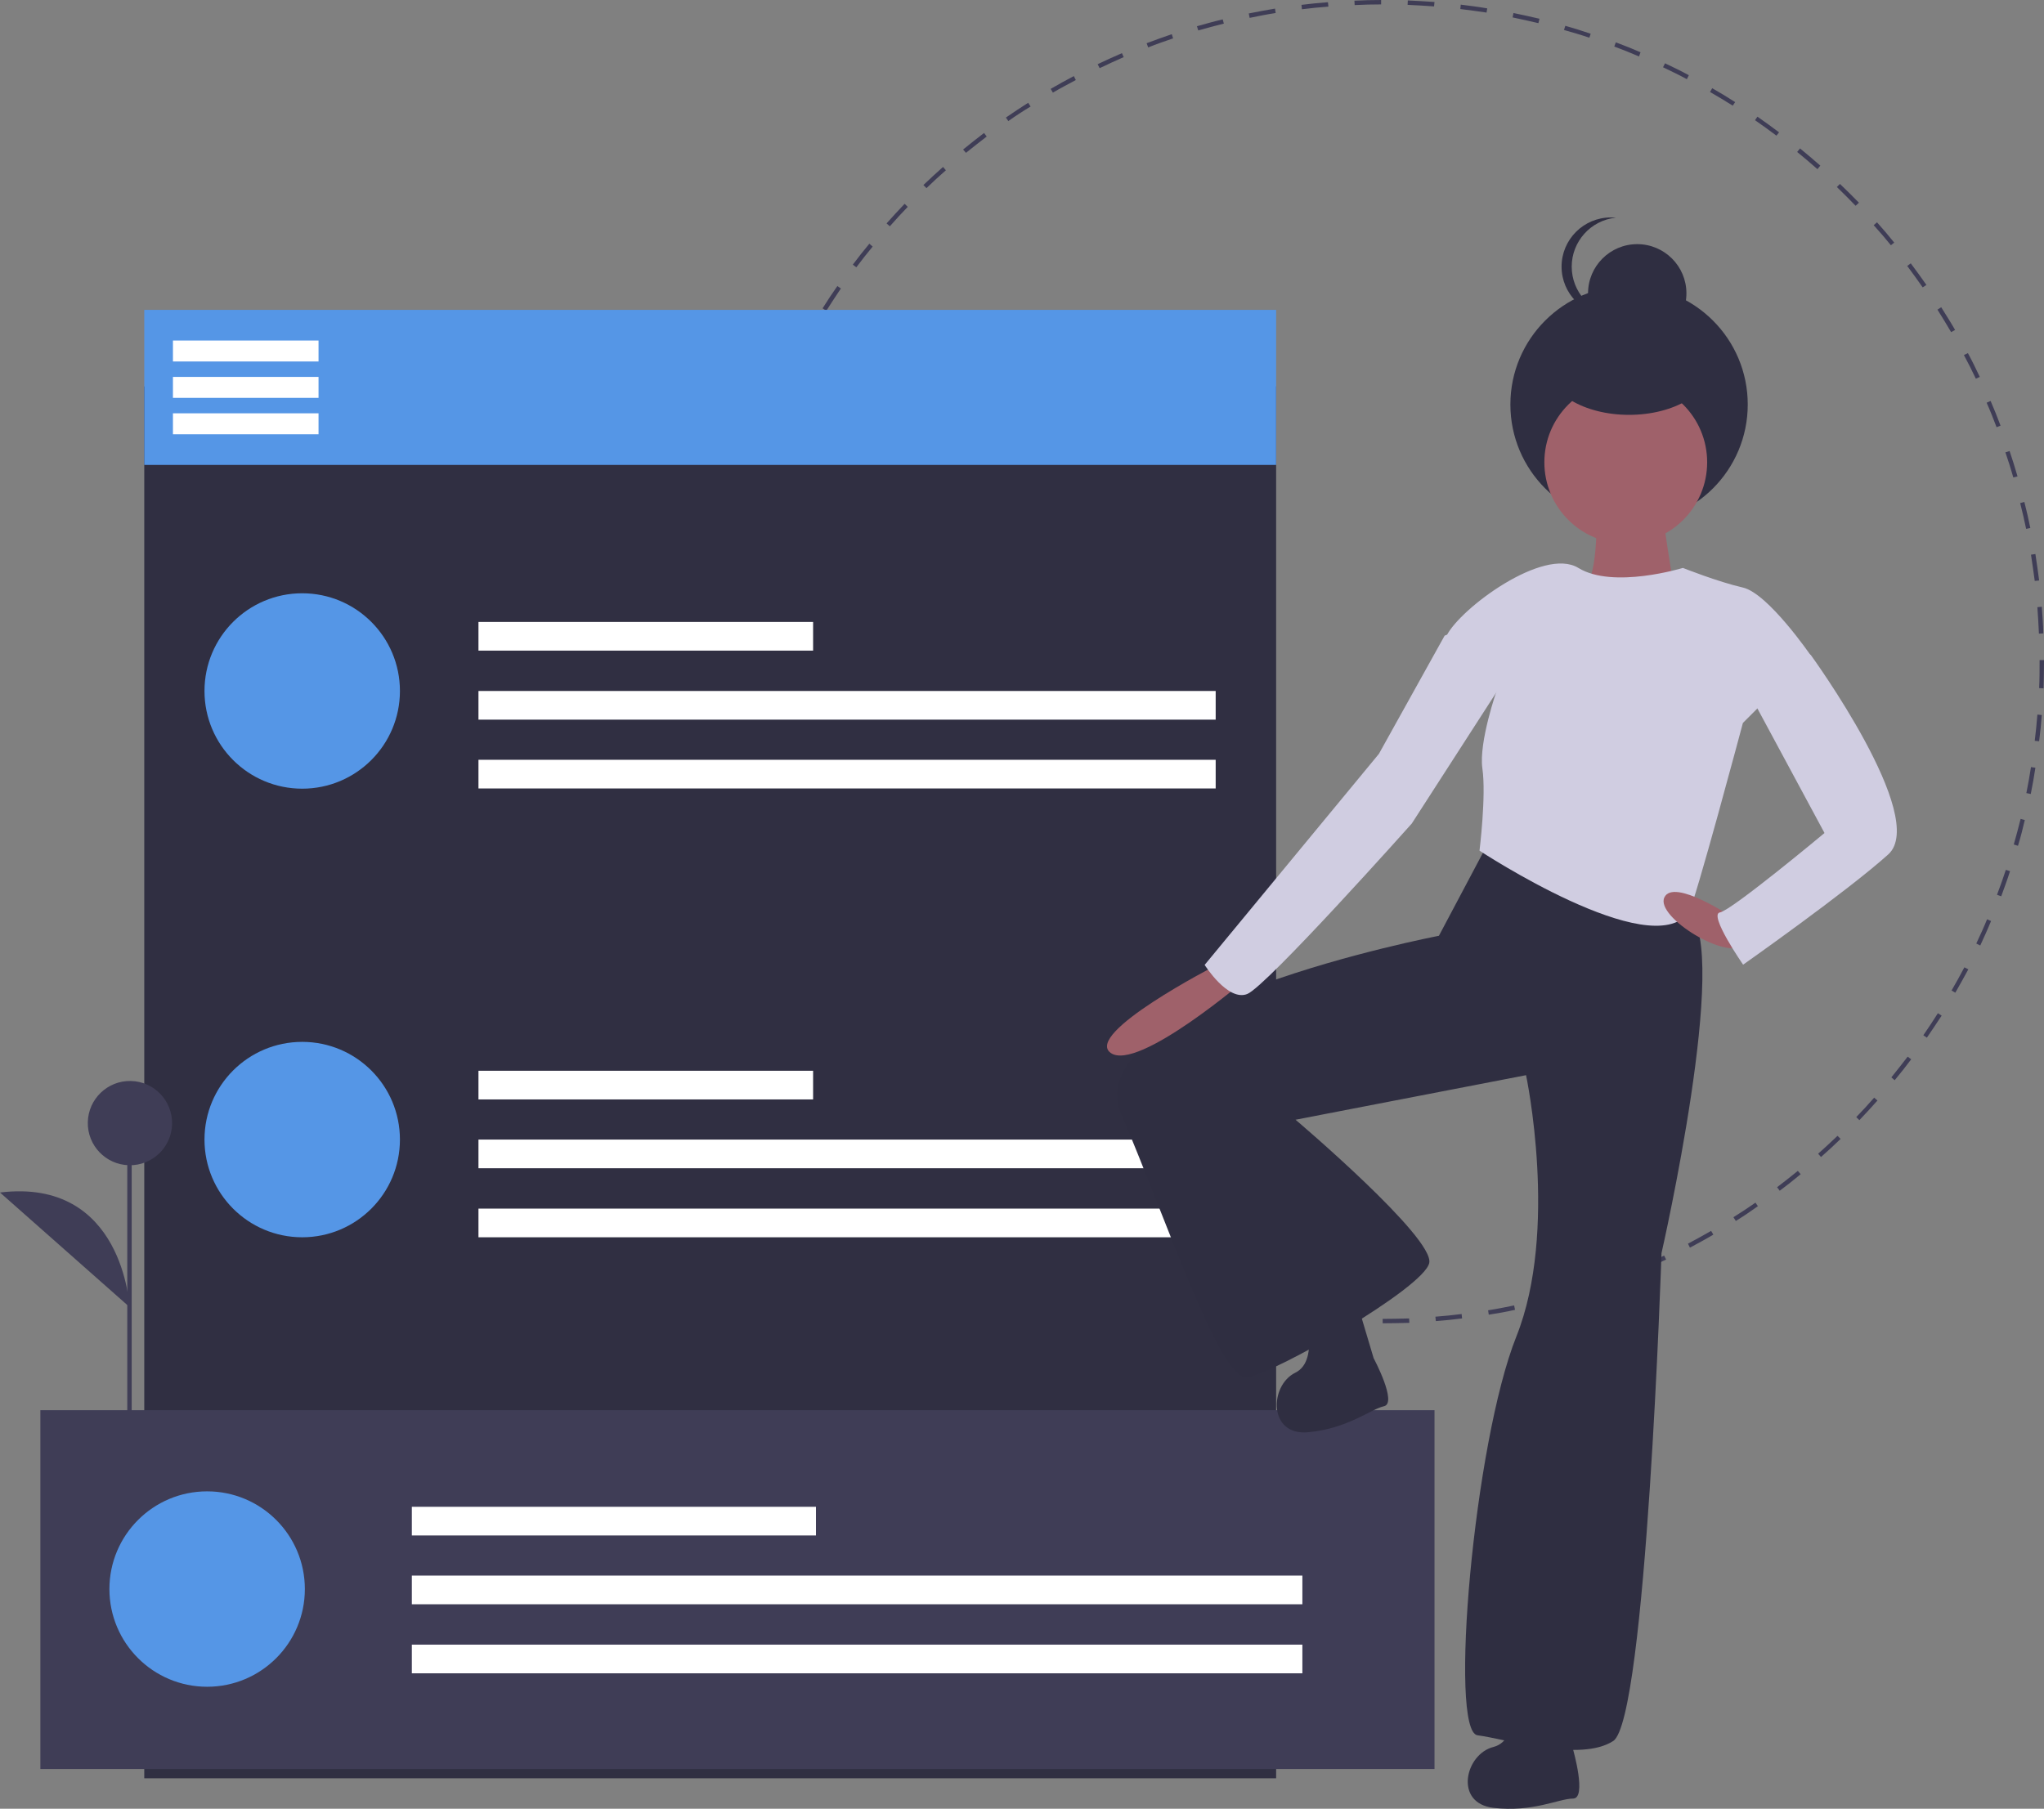 <?xml version="1.0" encoding="utf-8"?>
<!-- Generator: Adobe Illustrator 23.0.1, SVG Export Plug-In . SVG Version: 6.00 Build 0)  -->
<svg version="1.1" id="a3538d95-de03-4652-af87-43a4974fb51a"
	 xmlns="http://www.w3.org/2000/svg" xmlns:xlink="http://www.w3.org/1999/xlink" x="0px" y="0px" viewBox="0 0 926.6 820.1"
	 style="enable-background:new 0 0 926.6 820.1;" xml:space="preserve">
<rect x="0" y="0" width="926.6" height="820.1" fill="#808080" stroke="none"/>
<style type="text/css">
	.st0{fill:#3F3D56;}
	.st1{fill:#302F42;}
	.st2{fill:#5596E6;}
	.st3{fill:#FFFFFF;}
	.st4{fill:#2F2E41;}
	.st5{fill:#9F616A;}
	.st6{fill:#D0CDE1;}
</style>
<title>updates</title>
<path class="st0" d="M626.8,600v-2c4,0,8-0.1,12-0.2l0.1,2C634.8,599.9,630.8,600,626.8,600z M614.7,599.8c-4-0.2-8.1-0.4-12.1-0.7
	l0.2-2c4,0.3,8,0.6,12,0.7L614.7,599.8z M650.9,599l-0.2-2c4-0.3,8-0.7,11.9-1.2l0.2,2C658.9,598.3,654.9,598.7,650.9,599z
	 M590.6,597.9c-4-0.5-8-1-12-1.7l0.3-2c3.9,0.6,7.9,1.2,11.9,1.7L590.6,597.9z M674.9,596.1l-0.3-2c3.9-0.6,7.9-1.4,11.8-2.2l0.4,2
	C682.8,594.8,678.8,595.5,674.9,596.1z M566.8,594c-3.9-0.8-7.9-1.7-11.8-2.6l0.5-1.9c3.9,0.9,7.8,1.8,11.7,2.6L566.8,594z
	 M698.5,591.3l-0.5-1.9c3.9-1,7.8-2,11.6-3.1l0.6,1.9C706.4,589.3,702.4,590.4,698.5,591.3z M543.3,588.3c-3.9-1.1-7.7-2.3-11.5-3.6
	l0.6-1.9c3.8,1.3,7.6,2.5,11.5,3.6L543.3,588.3z M721.7,584.6l-0.6-1.9c3.8-1.3,7.6-2.6,11.3-4l0.7,1.9
	C729.4,582,725.5,583.3,721.7,584.6z M520.4,580.6c-3.8-1.4-7.5-2.9-11.2-4.5l0.8-1.8c3.7,1.6,7.4,3.1,11.2,4.5L520.4,580.6z
	 M744.3,576l-0.8-1.8c3.7-1.6,7.3-3.2,10.9-4.9l0.9,1.8C751.7,572.8,748,574.5,744.3,576z M498.1,571.2c-3.6-1.7-7.3-3.5-10.8-5.4
	l0.9-1.8c3.5,1.9,7.1,3.7,10.8,5.4L498.1,571.2z M766.1,565.7l-0.9-1.8c3.5-1.9,7.1-3.8,10.5-5.8l1,1.7
	C773.2,561.9,769.6,563.8,766.1,565.7z M476.7,559.9c-3.5-2-7-4.1-10.3-6.3l1.1-1.7c3.4,2.1,6.8,4.2,10.3,6.2L476.7,559.9z
	 M786.9,553.6l-1.1-1.7c3.4-2.1,6.7-4.3,10-6.6l1.1,1.6C793.7,549.2,790.3,551.5,786.9,553.6z M456.2,547c-3.3-2.3-6.6-4.7-9.8-7.1
	l1.2-1.6c3.2,2.4,6.5,4.8,9.7,7L456.2,547z M806.8,539.9l-1.2-1.6c3.2-2.4,6.3-4.9,9.4-7.4l1.3,1.5C813.2,535,810,537.5,806.8,539.9
	z M436.9,532.4c-3.1-2.5-6.2-5.2-9.2-7.8l1.3-1.5c3,2.6,6.1,5.3,9.1,7.8L436.9,532.4z M825.5,524.6l-1.3-1.5c3-2.6,5.9-5.4,8.8-8.1
	l1.4,1.4C831.5,519.2,828.5,522,825.5,524.6z M418.8,516.4c-2.9-2.8-5.8-5.6-8.5-8.5l1.4-1.4c2.8,2.9,5.6,5.7,8.5,8.5L418.8,516.4z
	 M842.9,507.9l-1.4-1.4c2.8-2.9,5.5-5.8,8.1-8.8l1.5,1.3C848.4,502,845.7,505,842.9,507.9z M402.1,499c-2.7-3-5.3-6.1-7.8-9.2
	l1.5-1.3c2.5,3.1,5.1,6.1,7.8,9.1L402.1,499z M858.9,489.8l-1.5-1.3c2.5-3.1,5-6.3,7.4-9.4l1.6,1.2
	C864,483.5,861.5,486.7,858.9,489.8z M386.8,480.3c-2.4-3.2-4.8-6.5-7.1-9.8l1.6-1.1c2.3,3.3,4.6,6.5,7,9.7L386.8,480.3z
	 M873.5,470.5l-1.6-1.1c2.3-3.3,4.5-6.7,6.6-10l1.7,1.1C878,463.8,875.8,467.2,873.5,470.5z M373.1,460.5c-2.1-3.4-4.2-6.8-6.3-10.3
	l1.7-1c2,3.4,4.1,6.9,6.2,10.2L373.1,460.5z M886.4,450.1l-1.7-1c2-3.5,4-7,5.8-10.5l1.8,0.9C890.4,443,888.4,446.6,886.4,450.1z
	 M361,439.6c-1.9-3.5-3.7-7.2-5.4-10.8l1.8-0.9c1.7,3.6,3.5,7.2,5.4,10.7L361,439.6z M897.7,428.7l-1.8-0.9c1.7-3.6,3.4-7.3,4.9-11
	l1.8,0.8C901.1,421.3,899.4,425,897.7,428.7z M350.6,417.9c-1.6-3.7-3.1-7.4-4.5-11.2l1.9-0.7c1.4,3.7,2.9,7.4,4.5,11.1L350.6,417.9
	z M907.2,406.4l-1.9-0.7c1.4-3.7,2.8-7.6,4-11.3l1.9,0.6C910,398.8,908.6,402.6,907.2,406.4z M342.1,395.3
	c-1.3-3.8-2.5-7.7-3.6-11.5l1.9-0.6c1.1,3.8,2.3,7.7,3.6,11.5L342.1,395.3z M914.8,383.5l-1.9-0.6c1.1-3.8,2.1-7.7,3.1-11.6l1.9,0.5
	C917,375.7,916,379.6,914.8,383.5z M335.3,372.1c-1-3.9-1.9-7.9-2.7-11.8l2-0.4c0.8,3.9,1.7,7.8,2.6,11.7L335.3,372.1z M920.6,360
	l-2-0.4c0.8-3.9,1.5-7.9,2.1-11.8l2,0.3C922.1,352.1,921.4,356.1,920.6,360z M330.5,348.4c-0.6-3.9-1.2-8-1.7-12l2-0.2
	c0.5,4,1,8,1.7,11.9L330.5,348.4z M924.4,336.1l-2-0.2c0.5-4,0.9-8,1.2-11.9l2,0.2C925.3,328.1,924.9,332.2,924.4,336.1L924.4,336.1
	z M327.6,324.5c-0.3-4-0.6-8.1-0.7-12.1l2-0.1c0.2,4,0.4,8,0.7,12L327.6,324.5z M926.4,312.1l-2-0.1c0.2-4,0.2-8,0.2-12v-0.7h2v0.7
	C926.6,304,926.5,308.1,926.4,312.1z M328.6,300.3h-2V300c0-3.9,0.1-7.9,0.2-11.7l2,0.1c-0.1,3.9-0.2,7.8-0.2,11.7V300.3z
	 M924.3,287.3c-0.2-4-0.4-8-0.7-12l2-0.2c0.3,4,0.6,8.1,0.7,12.1L924.3,287.3z M329.5,276.4l-2-0.2c0.3-4,0.7-8,1.2-12l2,0.2
	C330.2,268.4,329.8,272.4,329.5,276.4z M922.4,263.4c-0.5-3.9-1.1-7.9-1.7-11.9l2-0.3c0.6,4,1.2,8,1.7,12L922.4,263.4z M332.4,252.5
	l-2-0.3c0.6-4,1.4-8,2.2-11.9l2,0.4C333.7,244.6,333,248.6,332.4,252.5z M918.5,239.8c-0.8-3.9-1.7-7.8-2.7-11.7l1.9-0.5
	c1,3.9,1.9,7.8,2.7,11.8L918.5,239.8z M337.1,229l-1.9-0.5c1-3.9,2-7.8,3.1-11.7l1.9,0.6C339.1,221.2,338.1,225.1,337.1,229z
	 M912.7,216.5c-1.1-3.8-2.3-7.7-3.6-11.4l1.9-0.6c1.3,3.8,2.5,7.7,3.6,11.5L912.7,216.5z M343.7,206l-1.9-0.6
	c1.3-3.8,2.6-7.6,4.1-11.4l1.9,0.7C346.4,198.4,345,202.2,343.7,206z M905.1,193.7c-1.4-3.7-2.9-7.5-4.5-11.1l1.8-0.8
	c1.6,3.7,3.1,7.4,4.5,11.2L905.1,193.7z M352.3,183.5l-1.8-0.8c1.6-3.7,3.2-7.4,5-11l1.8,0.9C355.5,176.1,353.8,179.8,352.3,183.5z
	 M895.7,171.7c-1.7-3.6-3.5-7.2-5.4-10.7l1.8-0.9c1.9,3.5,3.7,7.2,5.4,10.8L895.7,171.7z M362.5,161.7l-1.8-0.9
	c1.9-3.6,3.8-7.1,5.8-10.6l1.7,1C366.4,154.7,364.4,158.2,362.5,161.7z M884.5,150.6c-2-3.4-4.1-6.9-6.2-10.2l1.7-1.1
	c2.1,3.4,4.3,6.8,6.3,10.3L884.5,150.6z M374.6,140.9l-1.7-1.1c2.1-3.4,4.4-6.8,6.7-10.1l1.6,1.1
	C378.9,134.2,376.7,137.6,374.6,140.9L374.6,140.9z M871.6,130.3c-2.3-3.3-4.6-6.5-7-9.7l1.6-1.2c2.4,3.2,4.8,6.5,7.1,9.8
	L871.6,130.3z M388.2,121.2l-1.6-1.2c2.4-3.2,4.9-6.4,7.5-9.5l1.5,1.3C393.1,114.8,390.6,118,388.2,121.2L388.2,121.2z M857.2,111.2
	c-2.5-3.1-5.1-6.1-7.8-9.1l1.5-1.3c2.7,3,5.3,6.1,7.8,9.2L857.2,111.2z M403.4,102.6l-1.5-1.3c2.7-3,5.4-6,8.2-8.9l1.4,1.4
	C408.8,96.6,406,99.6,403.4,102.6L403.4,102.6z M841.2,93.3c-2.8-2.9-5.6-5.7-8.5-8.5l1.4-1.4c2.9,2.8,5.8,5.6,8.6,8.5L841.2,93.3z
	 M420,85.3l-1.4-1.4c2.9-2.8,5.9-5.5,8.9-8.2l1.3,1.5C425.8,79.8,422.9,82.5,420,85.3L420,85.3z M823.9,76.7c-3-2.6-6.1-5.3-9.2-7.8
	l1.3-1.6c3.1,2.5,6.2,5.2,9.2,7.8L823.9,76.7z M437.9,69.3l-1.3-1.5c3.1-2.5,6.3-5.1,9.5-7.5l1.2,1.6
	C444.2,64.3,441,66.8,437.9,69.3L437.9,69.3z M805.3,61.5c-3.2-2.4-6.5-4.8-9.7-7l1.1-1.6c3.3,2.3,6.6,4.7,9.8,7.1L805.3,61.5z
	 M457.1,54.9l-1.1-1.6c3.3-2.3,6.7-4.5,10.1-6.7l1.1,1.7C463.7,50.4,460.3,52.6,457.1,54.9z M785.5,47.9c-3.4-2.1-6.8-4.2-10.3-6.2
	l1-1.7c3.5,2,7,4.1,10.4,6.3L785.5,47.9z M477.3,42l-1-1.7c3.5-2,7-4,10.5-5.8l0.9,1.8C484.3,38.1,480.7,40,477.3,42z M764.7,35.9
	c-3.5-1.9-7.2-3.7-10.8-5.4l0.9-1.8c3.6,1.7,7.3,3.5,10.8,5.4L764.7,35.9z M498.5,30.9l-0.9-1.8c3.6-1.7,7.3-3.4,11-5l0.8,1.8
	C505.7,27.5,502.1,29.2,498.5,30.9L498.5,30.9z M743,25.6c-3.7-1.6-7.4-3.1-11.2-4.5l0.7-1.9c3.8,1.4,7.5,2.9,11.2,4.5L743,25.6z
	 M520.5,21.5l-0.7-1.9c3.7-1.4,7.6-2.8,11.4-4.1l0.6,1.9C528,18.7,524.2,20,520.5,21.5z M720.5,17.1c-3.8-1.3-7.6-2.4-11.5-3.5
	l0.6-1.9c3.9,1.1,7.7,2.3,11.5,3.6L720.5,17.1z M543.2,13.8l-0.6-1.9c3.8-1.1,7.8-2.2,11.7-3.1l0.5,1.9
	C550.9,11.7,547,12.7,543.2,13.8z M697.4,10.5c-3.9-0.9-7.8-1.8-11.7-2.6l0.4-2c3.9,0.8,7.9,1.7,11.8,2.6L697.4,10.5z M566.5,8.1
	l-0.4-2C570,5.3,574,4.6,578,3.9l0.3,2C574.4,6.5,570.4,7.3,566.5,8.1z M673.9,5.7C670,5.1,666,4.6,662,4.1l0.2-2c4,0.5,8,1,12,1.7
	L673.9,5.7z M590.2,4.2l-0.2-2c4-0.5,8-0.9,12-1.2l0.2,2C598.2,3.3,594.1,3.7,590.2,4.2z M650.1,2.9c-4-0.3-8-0.5-12-0.7l0.1-2
	c4,0.2,8.1,0.4,12.1,0.7L650.1,2.9z M614.1,2.3l-0.1-2c4-0.2,8.1-0.3,12.1-0.3v2C622.1,2,618.1,2.1,614.1,2.3z"/>
<rect x="65.4" y="175.2" class="st1" width="513.1" height="631.1"/>
<rect x="65.4" y="140.5" class="st2" width="513.1" height="70.3"/>
<rect x="18.3" y="639.4" class="st0" width="632" height="162.7"/>
<circle class="st2" cx="93.9" cy="720.5" r="44.3"/>
<rect x="186.7" y="683.2" class="st3" width="183.2" height="13"/>
<rect x="186.7" y="714.4" class="st3" width="403.7" height="13"/>
<rect x="186.7" y="745.7" class="st3" width="403.7" height="13"/>
<circle class="st2" cx="137" cy="313.3" r="44.3"/>
<rect x="216.9" y="282" class="st3" width="151.7" height="13"/>
<rect x="216.9" y="313.3" class="st3" width="334.2" height="13"/>
<rect x="216.9" y="344.5" class="st3" width="334.2" height="13"/>
<circle class="st2" cx="137" cy="516.7" r="44.3"/>
<rect x="216.9" y="485.5" class="st3" width="151.7" height="13"/>
<rect x="216.9" y="516.7" class="st3" width="334.2" height="13"/>
<rect x="216.9" y="548" class="st3" width="334.2" height="13"/>
<rect x="78.4" y="154.4" class="st3" width="66" height="9.5"/>
<rect x="78.4" y="170.9" class="st3" width="66" height="9.5"/>
<rect x="78.4" y="187.4" class="st3" width="66" height="9.5"/>
<rect x="57.7" y="509.3" class="st0" width="2" height="135.2"/>
<ellipse transform="matrix(2.172293e-02 -1 1 2.172293e-02 -451.669 556.969)" class="st0" cx="58.8" cy="509.3" rx="19.1" ry="19.1"/>
<path class="st0" d="M58.7,592.6c0,0-2.7-58.7-58.7-51.9"/>
<path class="st4" d="M675.1,381.3l-22.8,43c0,0-165,31.6-144,80.8s44.8,121.1,57.1,119.4s79.9-40.4,82.5-51.8s-60.6-65-60.6-65
	l104.5-20.2c0,0,14.9,70.2-4.4,118.5s-30.7,179.1-17.6,180.8s46.5,12.3,61.5,2.6s21.9-221.2,21.9-221.2s31.6-138.7,12.3-154.5
	S675.1,381.3,675.1,381.3z"/>
<path class="st4" d="M711,765.5c0,0-20.2-10.6-24.4-2.1c0,0,3.2,25.5-9.6,28.7s-18,25.5,0,27.6s29.7-4.2,36.1-4.2s0-22.3,0-22.3
	L711,765.5z"/>
<path class="st4" d="M614.8,589.3c0,0-22-6.1-24.3,3.1c0,0,8.5,24.2-3.3,30s-12.3,28.7,5.8,27s28.2-10.4,34.4-11.8
	s-4.7-21.8-4.7-21.8L614.8,589.3z"/>
<path class="st5" d="M723.8,229.8c0,0,0.9,32.5-5.3,35.1s34.2,18.4,34.2,18.4l7-12.3c0,0-7.9-43.9-6.1-47.4S723.8,229.8,723.8,229.8
	z"/>
<circle class="st4" cx="738.5" cy="183.4" r="53.8"/>
<circle class="st4" cx="742.2" cy="133" r="22.3"/>
<path class="st4" d="M712.5,120.9c0-11.4,8.6-21,20-22.2c-0.8-0.1-1.5-0.1-2.3-0.1c-12.3,0-22.3,10-22.3,22.3s10,22.3,22.3,22.3
	c0.8,0,1.5,0,2.3-0.1C721.1,141.9,712.5,132.3,712.5,120.9z"/>
<circle class="st5" cx="737" cy="209.6" r="36.9"/>
<path class="st6" d="M762.9,257.5c0,0-31.6,9.7-47.4,0s-53.6,18.4-59.7,30.7s22.8,24.6,22.8,24.6s-8.3,23.7-6.6,35.6
	c1.8,12.3-1.3,37.3-1.3,37.3s77.6,51.1,94.8,28.1c2.6-3.5,24.6-86,24.6-86l30.7-30.7c0,0-19.3-28.1-30.7-30.7
	S762.9,257.5,762.9,257.5z"/>
<path class="st5" d="M550.9,437.9c0,0-59.7,30.7-47.4,39.5s62.3-34.2,62.3-34.2L550.9,437.9z"/>
<path class="st5" d="M785.3,415.9c0,0-26.6-17.9-30.8-9s29.1,29.2,36.1,21.3S785.3,415.9,785.3,415.9z"/>
<path class="st6" d="M805.1,287.3l15.8,9.7c0,0,53.6,73.7,35.1,90.4s-65.8,50-65.8,50s-15.8-22.8-10.5-23.7s47.4-36,47.4-36
	l-36.9-68.5L805.1,287.3z"/>
<path class="st6" d="M666.3,283.8l-11.4,4.4l-29.8,53.6l-79,95.7c0,0,10.5,16.7,19.3,13.2s74.6-77.3,74.6-77.3l43-66.7L666.3,283.8z
	"/>
<ellipse class="st4" cx="738.5" cy="165.8" rx="37.1" ry="22.3"/>
</svg>
